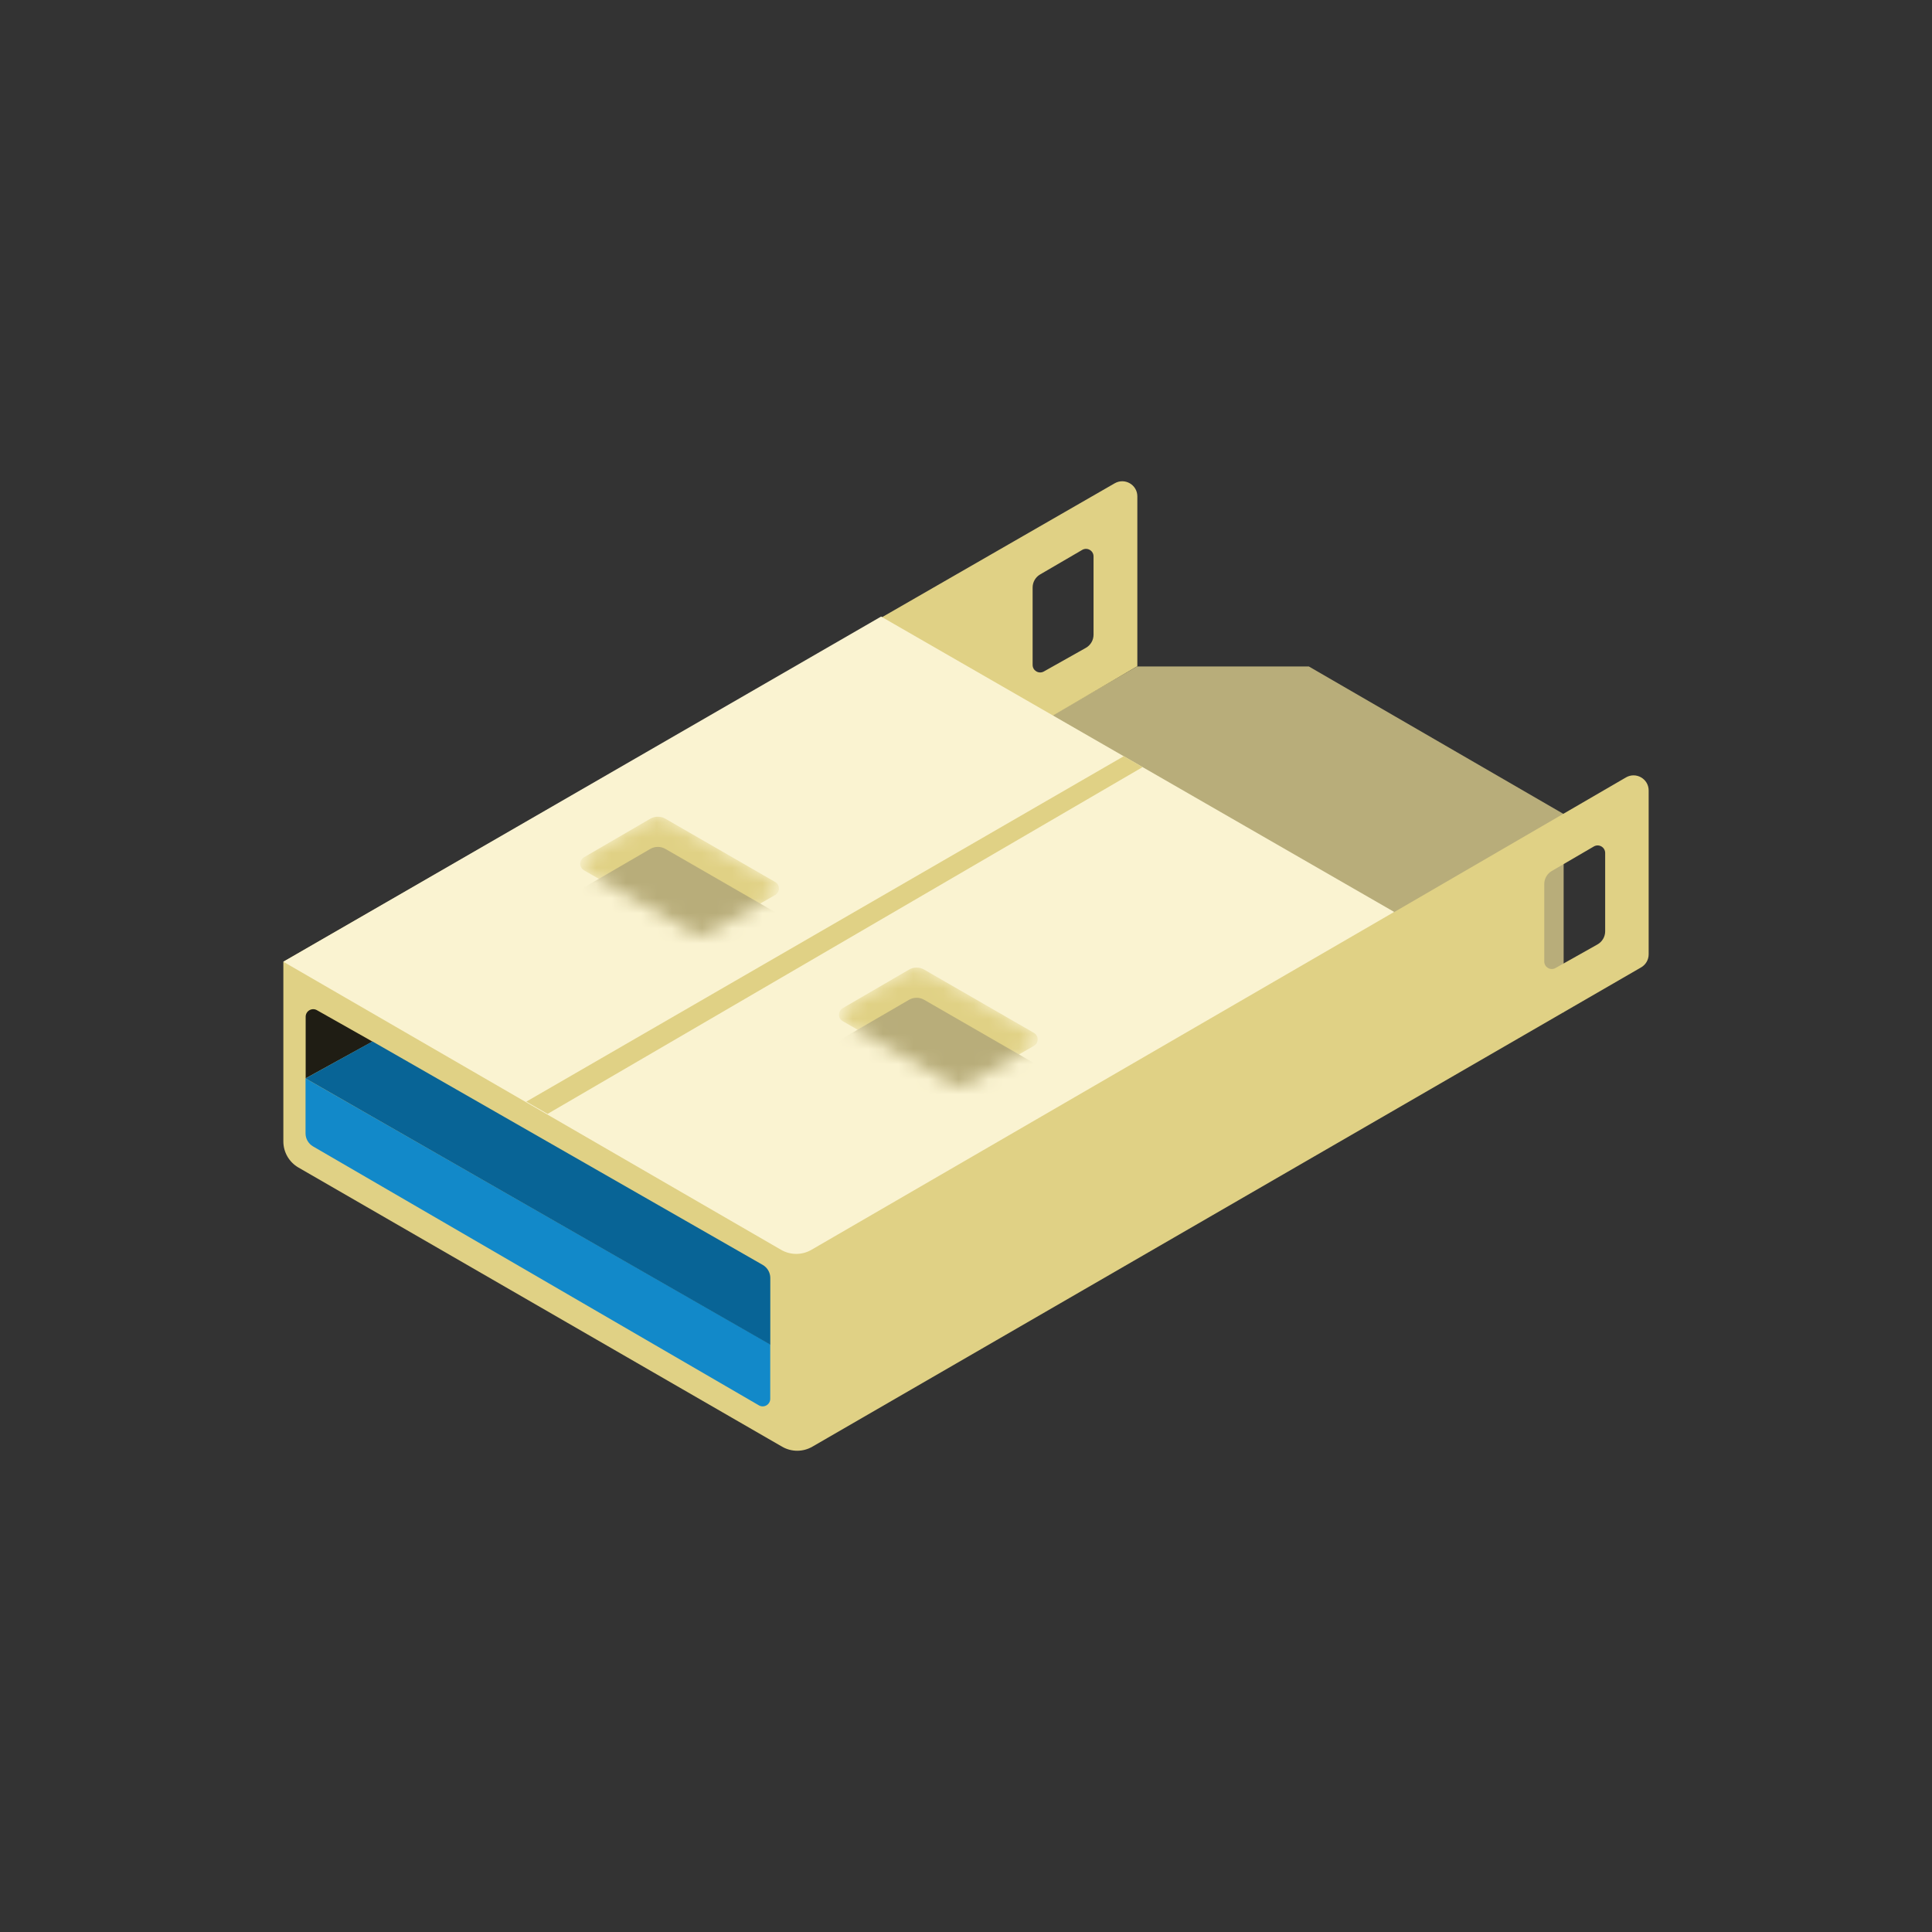 <svg width="128" height="128" viewBox="0 0 128 128" fill="none" xmlns="http://www.w3.org/2000/svg">
    <rect x="0" y="0" width="128" height="128" fill="#333333" stroke="none"/>
    <path d="M103.595 67.085V53.931L86.716 44.156H75.333L69.605 47.454L103.595 67.085Z" fill="#B8AD7A" />
    <path fill-rule="evenodd" clip-rule="evenodd" d="M18.773 75.621V63.717L73.853 32.019C74.52 31.636 75.352 32.117 75.352 32.886V44.138L69.735 47.42L92.311 60.462L107.725 51.506C108.392 51.119 109.228 51.6 109.228 52.371V63.226C109.228 63.583 109.037 63.913 108.728 64.092L53.819 95.847C53.2 96.205 52.437 96.205 51.818 95.848L19.774 77.353C19.155 76.996 18.773 76.336 18.773 75.621ZM106.347 61.7V56.513C106.347 56.127 105.928 55.886 105.595 56.081L102.807 57.707C102.5 57.886 102.311 58.215 102.311 58.571V63.7C102.311 64.082 102.723 64.323 103.056 64.135L105.837 62.571C106.152 62.394 106.347 62.061 106.347 61.7ZM72.45 36.864V42.051C72.45 42.413 72.255 42.746 71.94 42.923L69.159 44.487C68.826 44.675 68.414 44.434 68.414 44.052V38.923C68.414 38.567 68.603 38.238 68.91 38.059L71.698 36.433C72.031 36.238 72.45 36.479 72.45 36.864Z" fill="#E0D185" />
    <path d="M20.251 67.362V71.441L24.677 69.007L20.997 66.927C20.664 66.738 20.251 66.979 20.251 67.362Z" fill="#1F1D14" />
    <path d="M20.243 75.088L20.243 71.448L51.03 89.062L51.03 92.676C51.03 93.061 50.612 93.302 50.279 93.108L20.741 75.953C20.433 75.773 20.243 75.444 20.243 75.088Z" fill="#1289C9" />
    <path d="M58.375 40.849L18.772 63.717L51.751 82.805C52.371 83.164 53.136 83.164 53.756 82.805L92.368 60.418L58.375 40.849Z" fill="#FAF3D1" />
    <path d="M50.531 83.802L24.677 68.998L20.244 71.446L51.034 89.086L51.034 84.669C51.034 84.311 50.842 83.98 50.531 83.802Z" fill="#086496" />
    <mask id="mask0" mask-type="alpha" maskUnits="userSpaceOnUse" x="55" y="64" width="14" height="8">
        <path d="M60.224 64.24L55.834 66.793C55.501 66.986 55.503 67.467 55.837 67.659L63.095 71.819C63.403 71.996 63.782 71.996 64.09 71.819L68.496 69.295C68.831 69.103 68.831 68.621 68.497 68.428L61.226 64.238C60.916 64.059 60.534 64.06 60.224 64.24Z" fill="#C2CFD6" />
    </mask>
    <g mask="url(#mask0)">
        <path d="M60.224 64.24L55.834 66.793C55.501 66.986 55.503 67.467 55.837 67.659L63.095 71.819C63.403 71.996 63.782 71.996 64.09 71.819L68.496 69.295C68.831 69.103 68.831 68.621 68.497 68.428L61.226 64.238C60.916 64.059 60.534 64.06 60.224 64.24Z" fill="#E0D185" />
        <path d="M60.224 66.24L55.834 68.793C55.501 68.986 55.503 69.467 55.837 69.659L63.095 73.819C63.403 73.996 63.782 73.996 64.09 73.819L68.496 71.295C68.831 71.103 68.831 70.621 68.497 70.428L61.226 66.238C60.916 66.059 60.534 66.06 60.224 66.24Z" fill="#B8AD7A" />
    </g>
    <mask id="mask1" mask-type="alpha" maskUnits="userSpaceOnUse" x="38" y="54" width="14" height="8">
        <path d="M43.081 54.244L38.691 56.797C38.358 56.99 38.36 57.471 38.694 57.663L45.953 61.824C46.261 62 46.639 62 46.947 61.824L51.353 59.299C51.688 59.108 51.688 58.625 51.354 58.432L44.083 54.242C43.773 54.064 43.391 54.065 43.081 54.244Z" fill="#C2CFD6" />
    </mask>
    <g mask="url(#mask1)">
        <path d="M43.081 54.244L38.691 56.797C38.358 56.99 38.36 57.471 38.694 57.663L45.953 61.824C46.261 62 46.639 62 46.947 61.824L51.353 59.299C51.688 59.108 51.688 58.625 51.354 58.432L44.083 54.242C43.773 54.064 43.391 54.065 43.081 54.244Z" fill="#E0D185" />
        <path d="M43.081 56.244L38.691 58.797C38.358 58.99 38.36 59.471 38.694 59.663L45.953 63.824C46.261 64 46.639 64 46.947 63.824L51.353 61.299C51.688 61.108 51.688 60.625 51.354 60.432L44.083 56.242C43.773 56.064 43.391 56.065 43.081 56.244Z" fill="#B8AD7A" />
    </g>
    <path d="M74.456 50.099L34.868 72.987L36.281 73.797L75.699 50.824L74.456 50.099Z" fill="#E0D185" />
</svg>
